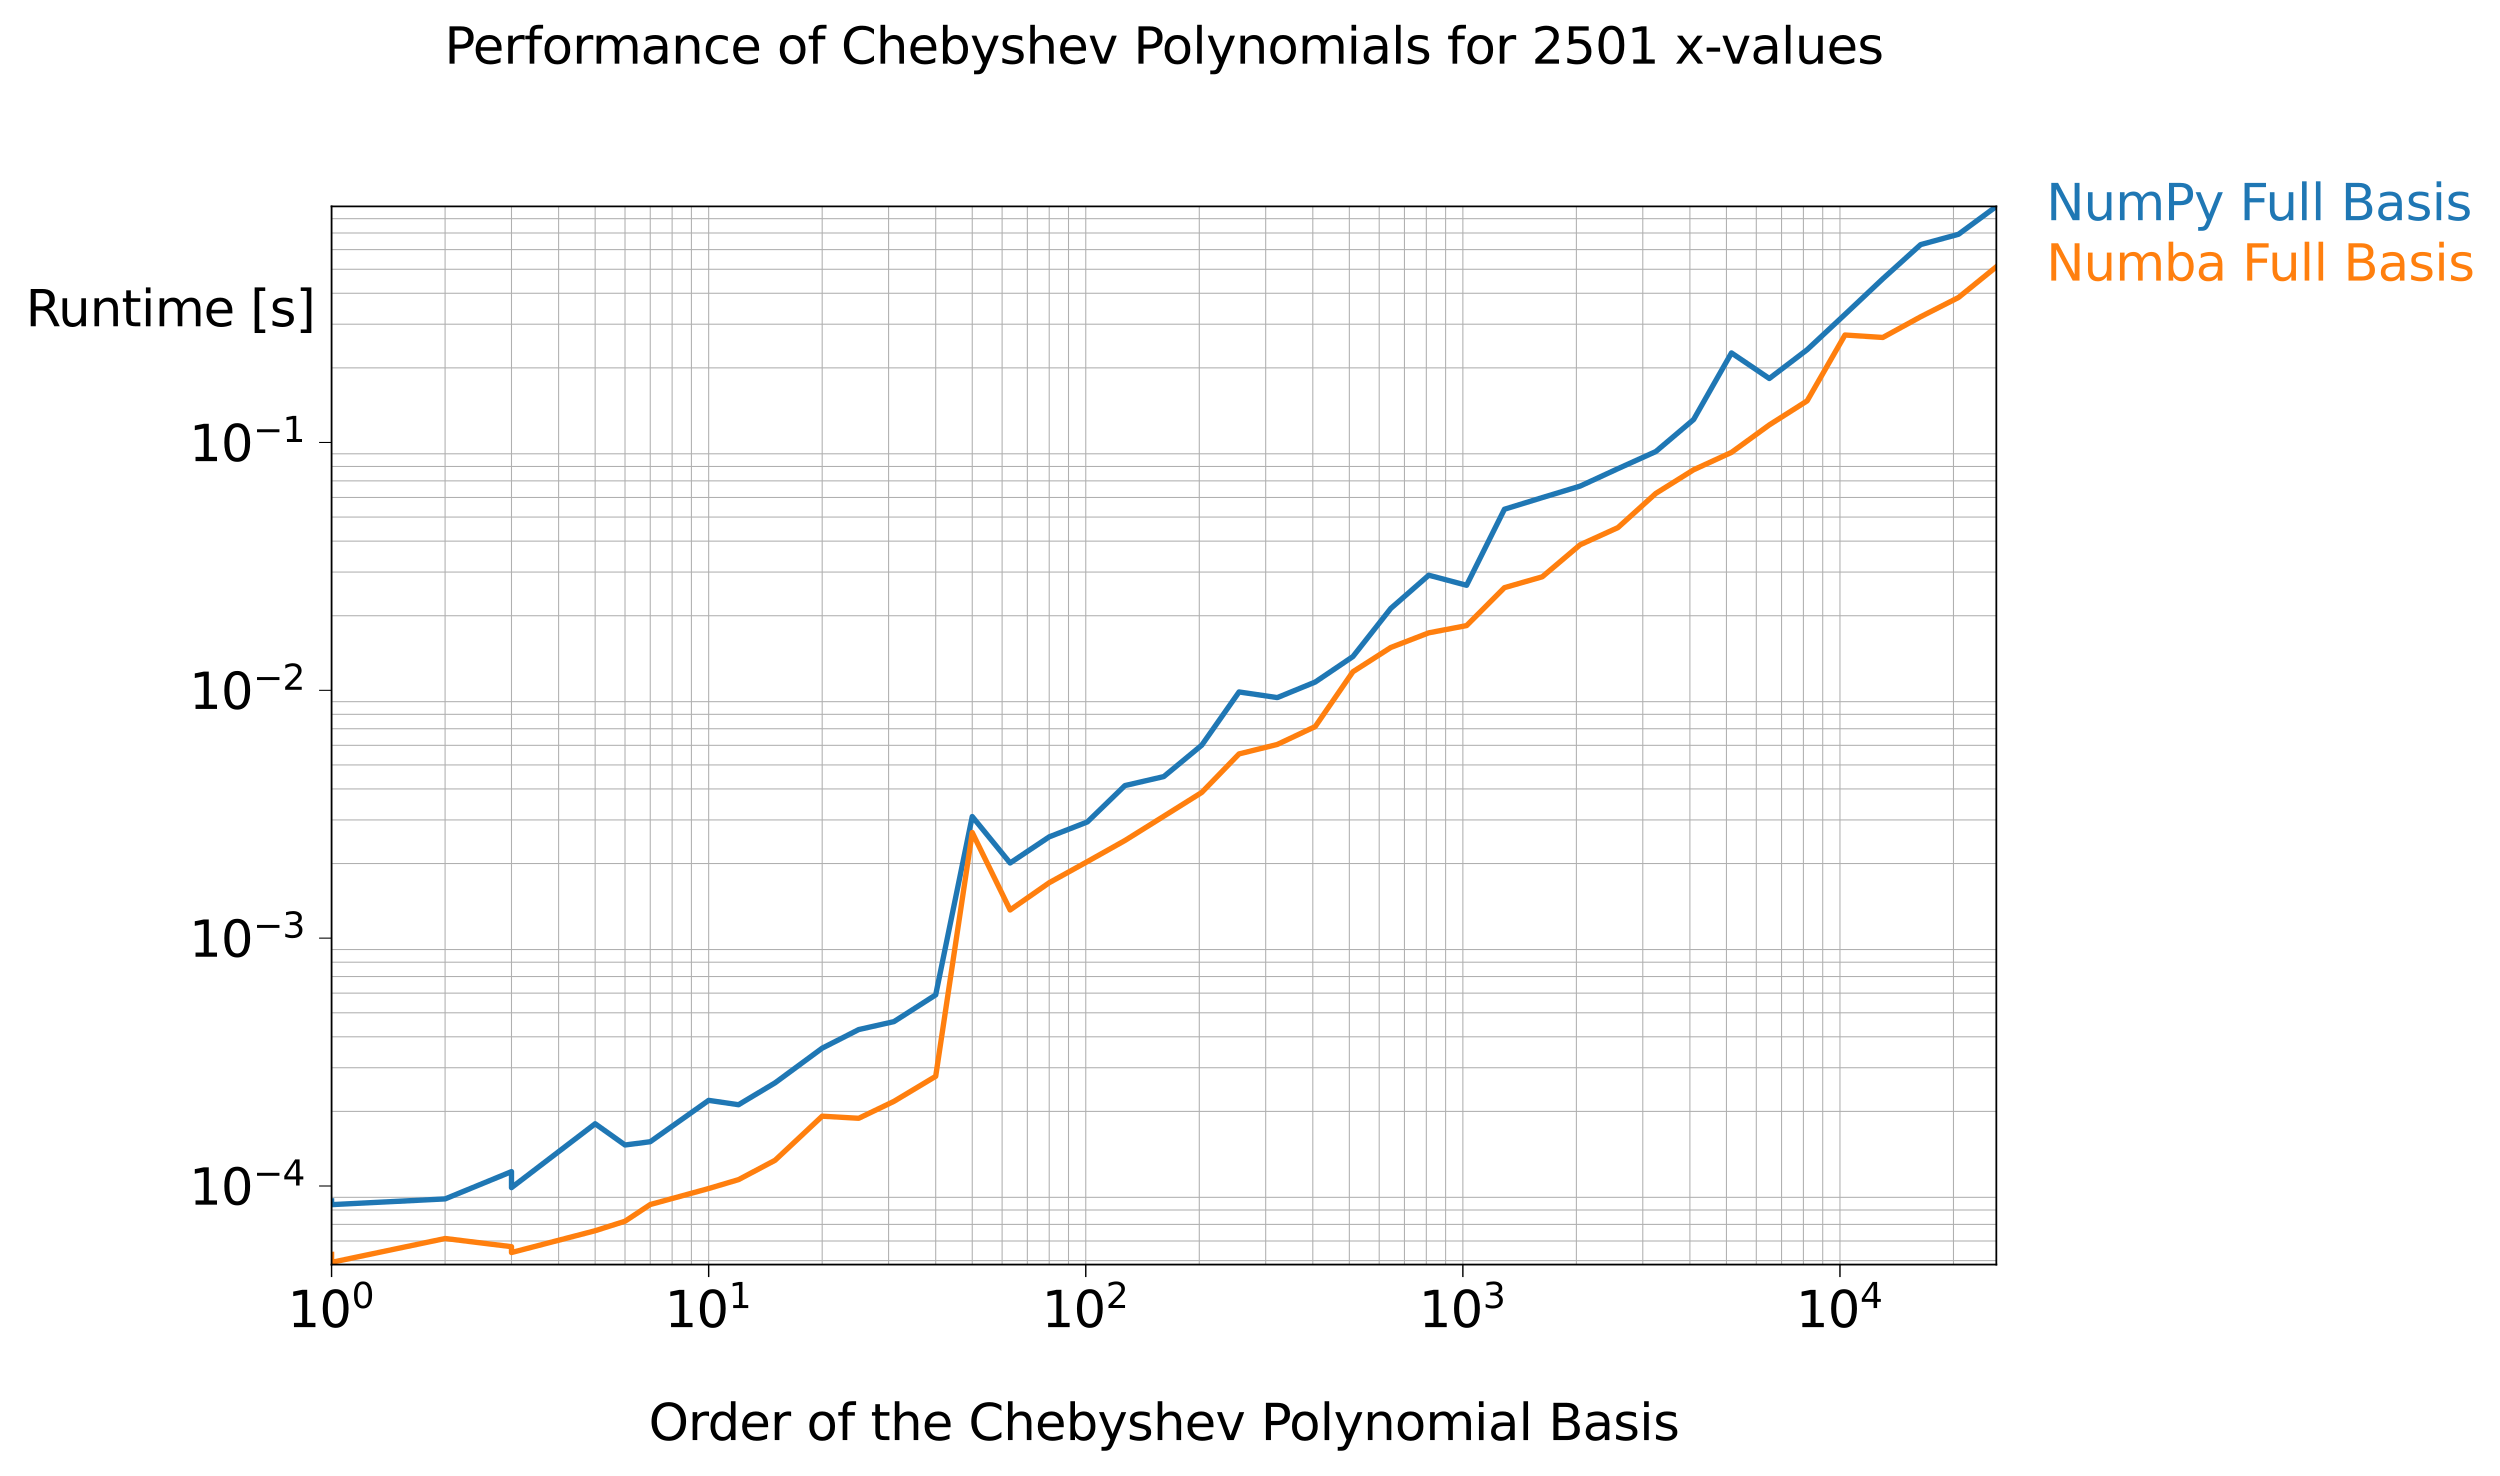 <?xml version="1.0" encoding="utf-8" standalone="no"?>
<!DOCTYPE svg PUBLIC "-//W3C//DTD SVG 1.1//EN"
  "http://www.w3.org/Graphics/SVG/1.1/DTD/svg11.dtd">
<svg xmlns:xlink="http://www.w3.org/1999/xlink" width="700.539pt" height="413.649pt" viewBox="0 0 700.539 413.649" xmlns="http://www.w3.org/2000/svg" version="1.1">
 <defs>
  <style type="text/css">*{stroke-linejoin: round; stroke-linecap: butt}</style>
 </defs>
 <g id="figure_1">
  <g id="patch_1">
   <path d="M 0 413.649 
L 700.539 413.649 
L 700.539 0 
L 0 0 
z
" style="fill: #ffffff"/>
  </g>
  <g id="axes_1">
   <g id="patch_2">
    <path d="M 92.911 354.35 
L 559.402 354.35 
L 559.402 57.838 
L 92.911 57.838 
z
" style="fill: #ffffff"/>
   </g>
   <g id="matplotlib.axis_1">
    <g id="xtick_1">
     <g id="line2d_1">
      <path d="M 92.911 354.35 
L 92.911 57.838 
" clip-path="url(#pc14ba9ba3a)" style="fill: none; stroke: #b0b0b0; stroke-width: 0.3; stroke-linecap: square"/>
     </g>
     <g id="line2d_2">
      <defs>
       <path id="m4c988b56e4" d="M 0 0 
L 0 3.5 
" style="stroke: #000000; stroke-width: 0.4"/>
      </defs>
      <g>
       <use xlink:href="#m4c988b56e4" x="92.911" y="354.35" style="stroke: #000000; stroke-width: 0.4"/>
      </g>
     </g>
     <g id="text_1">
      <!-- $\mathdefault{10^{0}}$ -->
      <g transform="translate(80.591 371.988) scale(0.14 -0.14)">
       <defs>
        <path id="DejaVuSans-31" d="M 794 531 
L 1825 531 
L 1825 4091 
L 703 3866 
L 703 4441 
L 1819 4666 
L 2450 4666 
L 2450 531 
L 3481 531 
L 3481 0 
L 794 0 
L 794 531 
z
" transform="scale(0.016)"/>
        <path id="DejaVuSans-30" d="M 2034 4250 
Q 1547 4250 1301 3770 
Q 1056 3291 1056 2328 
Q 1056 1369 1301 889 
Q 1547 409 2034 409 
Q 2525 409 2770 889 
Q 3016 1369 3016 2328 
Q 3016 3291 2770 3770 
Q 2525 4250 2034 4250 
z
M 2034 4750 
Q 2819 4750 3233 4129 
Q 3647 3509 3647 2328 
Q 3647 1150 3233 529 
Q 2819 -91 2034 -91 
Q 1250 -91 836 529 
Q 422 1150 422 2328 
Q 422 3509 836 4129 
Q 1250 4750 2034 4750 
z
" transform="scale(0.016)"/>
       </defs>
       <use xlink:href="#DejaVuSans-31" transform="translate(0 0.766)"/>
       <use xlink:href="#DejaVuSans-30" transform="translate(63.623 0.766)"/>
       <use xlink:href="#DejaVuSans-30" transform="translate(128.203 39.047) scale(0.7)"/>
      </g>
     </g>
    </g>
    <g id="xtick_2">
     <g id="line2d_3">
      <path d="M 198.579 354.35 
L 198.579 57.838 
" clip-path="url(#pc14ba9ba3a)" style="fill: none; stroke: #b0b0b0; stroke-width: 0.3; stroke-linecap: square"/>
     </g>
     <g id="line2d_4">
      <g>
       <use xlink:href="#m4c988b56e4" x="198.579" y="354.35" style="stroke: #000000; stroke-width: 0.4"/>
      </g>
     </g>
     <g id="text_2">
      <!-- $\mathdefault{10^{1}}$ -->
      <g transform="translate(186.259 371.988) scale(0.14 -0.14)">
       <use xlink:href="#DejaVuSans-31" transform="translate(0 0.684)"/>
       <use xlink:href="#DejaVuSans-30" transform="translate(63.623 0.684)"/>
       <use xlink:href="#DejaVuSans-31" transform="translate(128.203 38.966) scale(0.7)"/>
      </g>
     </g>
    </g>
    <g id="xtick_3">
     <g id="line2d_5">
      <path d="M 304.248 354.35 
L 304.248 57.838 
" clip-path="url(#pc14ba9ba3a)" style="fill: none; stroke: #b0b0b0; stroke-width: 0.3; stroke-linecap: square"/>
     </g>
     <g id="line2d_6">
      <g>
       <use xlink:href="#m4c988b56e4" x="304.248" y="354.35" style="stroke: #000000; stroke-width: 0.4"/>
      </g>
     </g>
     <g id="text_3">
      <!-- $\mathdefault{10^{2}}$ -->
      <g transform="translate(291.928 371.988) scale(0.14 -0.14)">
       <defs>
        <path id="DejaVuSans-32" d="M 1228 531 
L 3431 531 
L 3431 0 
L 469 0 
L 469 531 
Q 828 903 1448 1529 
Q 2069 2156 2228 2338 
Q 2531 2678 2651 2914 
Q 2772 3150 2772 3378 
Q 2772 3750 2511 3984 
Q 2250 4219 1831 4219 
Q 1534 4219 1204 4116 
Q 875 4013 500 3803 
L 500 4441 
Q 881 4594 1212 4672 
Q 1544 4750 1819 4750 
Q 2544 4750 2975 4387 
Q 3406 4025 3406 3419 
Q 3406 3131 3298 2873 
Q 3191 2616 2906 2266 
Q 2828 2175 2409 1742 
Q 1991 1309 1228 531 
z
" transform="scale(0.016)"/>
       </defs>
       <use xlink:href="#DejaVuSans-31" transform="translate(0 0.766)"/>
       <use xlink:href="#DejaVuSans-30" transform="translate(63.623 0.766)"/>
       <use xlink:href="#DejaVuSans-32" transform="translate(128.203 39.047) scale(0.7)"/>
      </g>
     </g>
    </g>
    <g id="xtick_4">
     <g id="line2d_7">
      <path d="M 409.917 354.35 
L 409.917 57.838 
" clip-path="url(#pc14ba9ba3a)" style="fill: none; stroke: #b0b0b0; stroke-width: 0.3; stroke-linecap: square"/>
     </g>
     <g id="line2d_8">
      <g>
       <use xlink:href="#m4c988b56e4" x="409.917" y="354.35" style="stroke: #000000; stroke-width: 0.4"/>
      </g>
     </g>
     <g id="text_4">
      <!-- $\mathdefault{10^{3}}$ -->
      <g transform="translate(397.597 371.988) scale(0.14 -0.14)">
       <defs>
        <path id="DejaVuSans-33" d="M 2597 2516 
Q 3050 2419 3304 2112 
Q 3559 1806 3559 1356 
Q 3559 666 3084 287 
Q 2609 -91 1734 -91 
Q 1441 -91 1130 -33 
Q 819 25 488 141 
L 488 750 
Q 750 597 1062 519 
Q 1375 441 1716 441 
Q 2309 441 2620 675 
Q 2931 909 2931 1356 
Q 2931 1769 2642 2001 
Q 2353 2234 1838 2234 
L 1294 2234 
L 1294 2753 
L 1863 2753 
Q 2328 2753 2575 2939 
Q 2822 3125 2822 3475 
Q 2822 3834 2567 4026 
Q 2313 4219 1838 4219 
Q 1578 4219 1281 4162 
Q 984 4106 628 3988 
L 628 4550 
Q 988 4650 1302 4700 
Q 1616 4750 1894 4750 
Q 2613 4750 3031 4423 
Q 3450 4097 3450 3541 
Q 3450 3153 3228 2886 
Q 3006 2619 2597 2516 
z
" transform="scale(0.016)"/>
       </defs>
       <use xlink:href="#DejaVuSans-31" transform="translate(0 0.766)"/>
       <use xlink:href="#DejaVuSans-30" transform="translate(63.623 0.766)"/>
       <use xlink:href="#DejaVuSans-33" transform="translate(128.203 39.047) scale(0.7)"/>
      </g>
     </g>
    </g>
    <g id="xtick_5">
     <g id="line2d_9">
      <path d="M 515.586 354.35 
L 515.586 57.838 
" clip-path="url(#pc14ba9ba3a)" style="fill: none; stroke: #b0b0b0; stroke-width: 0.3; stroke-linecap: square"/>
     </g>
     <g id="line2d_10">
      <g>
       <use xlink:href="#m4c988b56e4" x="515.586" y="354.35" style="stroke: #000000; stroke-width: 0.4"/>
      </g>
     </g>
     <g id="text_5">
      <!-- $\mathdefault{10^{4}}$ -->
      <g transform="translate(503.266 371.988) scale(0.14 -0.14)">
       <defs>
        <path id="DejaVuSans-34" d="M 2419 4116 
L 825 1625 
L 2419 1625 
L 2419 4116 
z
M 2253 4666 
L 3047 4666 
L 3047 1625 
L 3713 1625 
L 3713 1100 
L 3047 1100 
L 3047 0 
L 2419 0 
L 2419 1100 
L 313 1100 
L 313 1709 
L 2253 4666 
z
" transform="scale(0.016)"/>
       </defs>
       <use xlink:href="#DejaVuSans-31" transform="translate(0 0.684)"/>
       <use xlink:href="#DejaVuSans-30" transform="translate(63.623 0.684)"/>
       <use xlink:href="#DejaVuSans-34" transform="translate(128.203 38.966) scale(0.7)"/>
      </g>
     </g>
    </g>
    <g id="xtick_6">
     <g id="line2d_11">
      <path d="M 124.72 354.35 
L 124.72 57.838 
" clip-path="url(#pc14ba9ba3a)" style="fill: none; stroke: #b0b0b0; stroke-width: 0.3; stroke-linecap: square"/>
     </g>
    </g>
    <g id="xtick_7">
     <g id="line2d_12">
      <path d="M 143.327 354.35 
L 143.327 57.838 
" clip-path="url(#pc14ba9ba3a)" style="fill: none; stroke: #b0b0b0; stroke-width: 0.3; stroke-linecap: square"/>
     </g>
    </g>
    <g id="xtick_8">
     <g id="line2d_13">
      <path d="M 156.53 354.35 
L 156.53 57.838 
" clip-path="url(#pc14ba9ba3a)" style="fill: none; stroke: #b0b0b0; stroke-width: 0.3; stroke-linecap: square"/>
     </g>
    </g>
    <g id="xtick_9">
     <g id="line2d_14">
      <path d="M 166.77 354.35 
L 166.77 57.838 
" clip-path="url(#pc14ba9ba3a)" style="fill: none; stroke: #b0b0b0; stroke-width: 0.3; stroke-linecap: square"/>
     </g>
    </g>
    <g id="xtick_10">
     <g id="line2d_15">
      <path d="M 175.137 354.35 
L 175.137 57.838 
" clip-path="url(#pc14ba9ba3a)" style="fill: none; stroke: #b0b0b0; stroke-width: 0.3; stroke-linecap: square"/>
     </g>
    </g>
    <g id="xtick_11">
     <g id="line2d_16">
      <path d="M 182.211 354.35 
L 182.211 57.838 
" clip-path="url(#pc14ba9ba3a)" style="fill: none; stroke: #b0b0b0; stroke-width: 0.3; stroke-linecap: square"/>
     </g>
    </g>
    <g id="xtick_12">
     <g id="line2d_17">
      <path d="M 188.339 354.35 
L 188.339 57.838 
" clip-path="url(#pc14ba9ba3a)" style="fill: none; stroke: #b0b0b0; stroke-width: 0.3; stroke-linecap: square"/>
     </g>
    </g>
    <g id="xtick_13">
     <g id="line2d_18">
      <path d="M 193.744 354.35 
L 193.744 57.838 
" clip-path="url(#pc14ba9ba3a)" style="fill: none; stroke: #b0b0b0; stroke-width: 0.3; stroke-linecap: square"/>
     </g>
    </g>
    <g id="xtick_14">
     <g id="line2d_19">
      <path d="M 230.389 354.35 
L 230.389 57.838 
" clip-path="url(#pc14ba9ba3a)" style="fill: none; stroke: #b0b0b0; stroke-width: 0.3; stroke-linecap: square"/>
     </g>
    </g>
    <g id="xtick_15">
     <g id="line2d_20">
      <path d="M 248.996 354.35 
L 248.996 57.838 
" clip-path="url(#pc14ba9ba3a)" style="fill: none; stroke: #b0b0b0; stroke-width: 0.3; stroke-linecap: square"/>
     </g>
    </g>
    <g id="xtick_16">
     <g id="line2d_21">
      <path d="M 262.198 354.35 
L 262.198 57.838 
" clip-path="url(#pc14ba9ba3a)" style="fill: none; stroke: #b0b0b0; stroke-width: 0.3; stroke-linecap: square"/>
     </g>
    </g>
    <g id="xtick_17">
     <g id="line2d_22">
      <path d="M 272.439 354.35 
L 272.439 57.838 
" clip-path="url(#pc14ba9ba3a)" style="fill: none; stroke: #b0b0b0; stroke-width: 0.3; stroke-linecap: square"/>
     </g>
    </g>
    <g id="xtick_18">
     <g id="line2d_23">
      <path d="M 280.806 354.35 
L 280.806 57.838 
" clip-path="url(#pc14ba9ba3a)" style="fill: none; stroke: #b0b0b0; stroke-width: 0.3; stroke-linecap: square"/>
     </g>
    </g>
    <g id="xtick_19">
     <g id="line2d_24">
      <path d="M 287.88 354.35 
L 287.88 57.838 
" clip-path="url(#pc14ba9ba3a)" style="fill: none; stroke: #b0b0b0; stroke-width: 0.3; stroke-linecap: square"/>
     </g>
    </g>
    <g id="xtick_20">
     <g id="line2d_25">
      <path d="M 294.008 354.35 
L 294.008 57.838 
" clip-path="url(#pc14ba9ba3a)" style="fill: none; stroke: #b0b0b0; stroke-width: 0.3; stroke-linecap: square"/>
     </g>
    </g>
    <g id="xtick_21">
     <g id="line2d_26">
      <path d="M 299.413 354.35 
L 299.413 57.838 
" clip-path="url(#pc14ba9ba3a)" style="fill: none; stroke: #b0b0b0; stroke-width: 0.3; stroke-linecap: square"/>
     </g>
    </g>
    <g id="xtick_22">
     <g id="line2d_27">
      <path d="M 336.058 354.35 
L 336.058 57.838 
" clip-path="url(#pc14ba9ba3a)" style="fill: none; stroke: #b0b0b0; stroke-width: 0.3; stroke-linecap: square"/>
     </g>
    </g>
    <g id="xtick_23">
     <g id="line2d_28">
      <path d="M 354.665 354.35 
L 354.665 57.838 
" clip-path="url(#pc14ba9ba3a)" style="fill: none; stroke: #b0b0b0; stroke-width: 0.3; stroke-linecap: square"/>
     </g>
    </g>
    <g id="xtick_24">
     <g id="line2d_29">
      <path d="M 367.867 354.35 
L 367.867 57.838 
" clip-path="url(#pc14ba9ba3a)" style="fill: none; stroke: #b0b0b0; stroke-width: 0.3; stroke-linecap: square"/>
     </g>
    </g>
    <g id="xtick_25">
     <g id="line2d_30">
      <path d="M 378.107 354.35 
L 378.107 57.838 
" clip-path="url(#pc14ba9ba3a)" style="fill: none; stroke: #b0b0b0; stroke-width: 0.3; stroke-linecap: square"/>
     </g>
    </g>
    <g id="xtick_26">
     <g id="line2d_31">
      <path d="M 386.474 354.35 
L 386.474 57.838 
" clip-path="url(#pc14ba9ba3a)" style="fill: none; stroke: #b0b0b0; stroke-width: 0.3; stroke-linecap: square"/>
     </g>
    </g>
    <g id="xtick_27">
     <g id="line2d_32">
      <path d="M 393.549 354.35 
L 393.549 57.838 
" clip-path="url(#pc14ba9ba3a)" style="fill: none; stroke: #b0b0b0; stroke-width: 0.3; stroke-linecap: square"/>
     </g>
    </g>
    <g id="xtick_28">
     <g id="line2d_33">
      <path d="M 399.677 354.35 
L 399.677 57.838 
" clip-path="url(#pc14ba9ba3a)" style="fill: none; stroke: #b0b0b0; stroke-width: 0.3; stroke-linecap: square"/>
     </g>
    </g>
    <g id="xtick_29">
     <g id="line2d_34">
      <path d="M 405.082 354.35 
L 405.082 57.838 
" clip-path="url(#pc14ba9ba3a)" style="fill: none; stroke: #b0b0b0; stroke-width: 0.3; stroke-linecap: square"/>
     </g>
    </g>
    <g id="xtick_30">
     <g id="line2d_35">
      <path d="M 441.726 354.35 
L 441.726 57.838 
" clip-path="url(#pc14ba9ba3a)" style="fill: none; stroke: #b0b0b0; stroke-width: 0.3; stroke-linecap: square"/>
     </g>
    </g>
    <g id="xtick_31">
     <g id="line2d_36">
      <path d="M 460.334 354.35 
L 460.334 57.838 
" clip-path="url(#pc14ba9ba3a)" style="fill: none; stroke: #b0b0b0; stroke-width: 0.3; stroke-linecap: square"/>
     </g>
    </g>
    <g id="xtick_32">
     <g id="line2d_37">
      <path d="M 473.536 354.35 
L 473.536 57.838 
" clip-path="url(#pc14ba9ba3a)" style="fill: none; stroke: #b0b0b0; stroke-width: 0.3; stroke-linecap: square"/>
     </g>
    </g>
    <g id="xtick_33">
     <g id="line2d_38">
      <path d="M 483.776 354.35 
L 483.776 57.838 
" clip-path="url(#pc14ba9ba3a)" style="fill: none; stroke: #b0b0b0; stroke-width: 0.3; stroke-linecap: square"/>
     </g>
    </g>
    <g id="xtick_34">
     <g id="line2d_39">
      <path d="M 492.143 354.35 
L 492.143 57.838 
" clip-path="url(#pc14ba9ba3a)" style="fill: none; stroke: #b0b0b0; stroke-width: 0.3; stroke-linecap: square"/>
     </g>
    </g>
    <g id="xtick_35">
     <g id="line2d_40">
      <path d="M 499.217 354.35 
L 499.217 57.838 
" clip-path="url(#pc14ba9ba3a)" style="fill: none; stroke: #b0b0b0; stroke-width: 0.3; stroke-linecap: square"/>
     </g>
    </g>
    <g id="xtick_36">
     <g id="line2d_41">
      <path d="M 505.345 354.35 
L 505.345 57.838 
" clip-path="url(#pc14ba9ba3a)" style="fill: none; stroke: #b0b0b0; stroke-width: 0.3; stroke-linecap: square"/>
     </g>
    </g>
    <g id="xtick_37">
     <g id="line2d_42">
      <path d="M 510.751 354.35 
L 510.751 57.838 
" clip-path="url(#pc14ba9ba3a)" style="fill: none; stroke: #b0b0b0; stroke-width: 0.3; stroke-linecap: square"/>
     </g>
    </g>
    <g id="xtick_38">
     <g id="line2d_43">
      <path d="M 547.395 354.35 
L 547.395 57.838 
" clip-path="url(#pc14ba9ba3a)" style="fill: none; stroke: #b0b0b0; stroke-width: 0.3; stroke-linecap: square"/>
     </g>
    </g>
    <g id="text_6">
     <!-- Order of the Chebyshev Polynomial Basis -->
     <g transform="translate(181.767 403.537) scale(0.14 -0.14)">
      <defs>
       <path id="DejaVuSans-4f" d="M 2522 4238 
Q 1834 4238 1429 3725 
Q 1025 3213 1025 2328 
Q 1025 1447 1429 934 
Q 1834 422 2522 422 
Q 3209 422 3611 934 
Q 4013 1447 4013 2328 
Q 4013 3213 3611 3725 
Q 3209 4238 2522 4238 
z
M 2522 4750 
Q 3503 4750 4090 4092 
Q 4678 3434 4678 2328 
Q 4678 1225 4090 567 
Q 3503 -91 2522 -91 
Q 1538 -91 948 565 
Q 359 1222 359 2328 
Q 359 3434 948 4092 
Q 1538 4750 2522 4750 
z
" transform="scale(0.016)"/>
       <path id="DejaVuSans-72" d="M 2631 2963 
Q 2534 3019 2420 3045 
Q 2306 3072 2169 3072 
Q 1681 3072 1420 2755 
Q 1159 2438 1159 1844 
L 1159 0 
L 581 0 
L 581 3500 
L 1159 3500 
L 1159 2956 
Q 1341 3275 1631 3429 
Q 1922 3584 2338 3584 
Q 2397 3584 2469 3576 
Q 2541 3569 2628 3553 
L 2631 2963 
z
" transform="scale(0.016)"/>
       <path id="DejaVuSans-64" d="M 2906 2969 
L 2906 4863 
L 3481 4863 
L 3481 0 
L 2906 0 
L 2906 525 
Q 2725 213 2448 61 
Q 2172 -91 1784 -91 
Q 1150 -91 751 415 
Q 353 922 353 1747 
Q 353 2572 751 3078 
Q 1150 3584 1784 3584 
Q 2172 3584 2448 3432 
Q 2725 3281 2906 2969 
z
M 947 1747 
Q 947 1113 1208 752 
Q 1469 391 1925 391 
Q 2381 391 2643 752 
Q 2906 1113 2906 1747 
Q 2906 2381 2643 2742 
Q 2381 3103 1925 3103 
Q 1469 3103 1208 2742 
Q 947 2381 947 1747 
z
" transform="scale(0.016)"/>
       <path id="DejaVuSans-65" d="M 3597 1894 
L 3597 1613 
L 953 1613 
Q 991 1019 1311 708 
Q 1631 397 2203 397 
Q 2534 397 2845 478 
Q 3156 559 3463 722 
L 3463 178 
Q 3153 47 2828 -22 
Q 2503 -91 2169 -91 
Q 1331 -91 842 396 
Q 353 884 353 1716 
Q 353 2575 817 3079 
Q 1281 3584 2069 3584 
Q 2775 3584 3186 3129 
Q 3597 2675 3597 1894 
z
M 3022 2063 
Q 3016 2534 2758 2815 
Q 2500 3097 2075 3097 
Q 1594 3097 1305 2825 
Q 1016 2553 972 2059 
L 3022 2063 
z
" transform="scale(0.016)"/>
       <path id="DejaVuSans-20" transform="scale(0.016)"/>
       <path id="DejaVuSans-6f" d="M 1959 3097 
Q 1497 3097 1228 2736 
Q 959 2375 959 1747 
Q 959 1119 1226 758 
Q 1494 397 1959 397 
Q 2419 397 2687 759 
Q 2956 1122 2956 1747 
Q 2956 2369 2687 2733 
Q 2419 3097 1959 3097 
z
M 1959 3584 
Q 2709 3584 3137 3096 
Q 3566 2609 3566 1747 
Q 3566 888 3137 398 
Q 2709 -91 1959 -91 
Q 1206 -91 779 398 
Q 353 888 353 1747 
Q 353 2609 779 3096 
Q 1206 3584 1959 3584 
z
" transform="scale(0.016)"/>
       <path id="DejaVuSans-66" d="M 2375 4863 
L 2375 4384 
L 1825 4384 
Q 1516 4384 1395 4259 
Q 1275 4134 1275 3809 
L 1275 3500 
L 2222 3500 
L 2222 3053 
L 1275 3053 
L 1275 0 
L 697 0 
L 697 3053 
L 147 3053 
L 147 3500 
L 697 3500 
L 697 3744 
Q 697 4328 969 4595 
Q 1241 4863 1831 4863 
L 2375 4863 
z
" transform="scale(0.016)"/>
       <path id="DejaVuSans-74" d="M 1172 4494 
L 1172 3500 
L 2356 3500 
L 2356 3053 
L 1172 3053 
L 1172 1153 
Q 1172 725 1289 603 
Q 1406 481 1766 481 
L 2356 481 
L 2356 0 
L 1766 0 
Q 1100 0 847 248 
Q 594 497 594 1153 
L 594 3053 
L 172 3053 
L 172 3500 
L 594 3500 
L 594 4494 
L 1172 4494 
z
" transform="scale(0.016)"/>
       <path id="DejaVuSans-68" d="M 3513 2113 
L 3513 0 
L 2938 0 
L 2938 2094 
Q 2938 2591 2744 2837 
Q 2550 3084 2163 3084 
Q 1697 3084 1428 2787 
Q 1159 2491 1159 1978 
L 1159 0 
L 581 0 
L 581 4863 
L 1159 4863 
L 1159 2956 
Q 1366 3272 1645 3428 
Q 1925 3584 2291 3584 
Q 2894 3584 3203 3211 
Q 3513 2838 3513 2113 
z
" transform="scale(0.016)"/>
       <path id="DejaVuSans-43" d="M 4122 4306 
L 4122 3641 
Q 3803 3938 3442 4084 
Q 3081 4231 2675 4231 
Q 1875 4231 1450 3742 
Q 1025 3253 1025 2328 
Q 1025 1406 1450 917 
Q 1875 428 2675 428 
Q 3081 428 3442 575 
Q 3803 722 4122 1019 
L 4122 359 
Q 3791 134 3420 21 
Q 3050 -91 2638 -91 
Q 1578 -91 968 557 
Q 359 1206 359 2328 
Q 359 3453 968 4101 
Q 1578 4750 2638 4750 
Q 3056 4750 3426 4639 
Q 3797 4528 4122 4306 
z
" transform="scale(0.016)"/>
       <path id="DejaVuSans-62" d="M 3116 1747 
Q 3116 2381 2855 2742 
Q 2594 3103 2138 3103 
Q 1681 3103 1420 2742 
Q 1159 2381 1159 1747 
Q 1159 1113 1420 752 
Q 1681 391 2138 391 
Q 2594 391 2855 752 
Q 3116 1113 3116 1747 
z
M 1159 2969 
Q 1341 3281 1617 3432 
Q 1894 3584 2278 3584 
Q 2916 3584 3314 3078 
Q 3713 2572 3713 1747 
Q 3713 922 3314 415 
Q 2916 -91 2278 -91 
Q 1894 -91 1617 61 
Q 1341 213 1159 525 
L 1159 0 
L 581 0 
L 581 4863 
L 1159 4863 
L 1159 2969 
z
" transform="scale(0.016)"/>
       <path id="DejaVuSans-79" d="M 2059 -325 
Q 1816 -950 1584 -1140 
Q 1353 -1331 966 -1331 
L 506 -1331 
L 506 -850 
L 844 -850 
Q 1081 -850 1212 -737 
Q 1344 -625 1503 -206 
L 1606 56 
L 191 3500 
L 800 3500 
L 1894 763 
L 2988 3500 
L 3597 3500 
L 2059 -325 
z
" transform="scale(0.016)"/>
       <path id="DejaVuSans-73" d="M 2834 3397 
L 2834 2853 
Q 2591 2978 2328 3040 
Q 2066 3103 1784 3103 
Q 1356 3103 1142 2972 
Q 928 2841 928 2578 
Q 928 2378 1081 2264 
Q 1234 2150 1697 2047 
L 1894 2003 
Q 2506 1872 2764 1633 
Q 3022 1394 3022 966 
Q 3022 478 2636 193 
Q 2250 -91 1575 -91 
Q 1294 -91 989 -36 
Q 684 19 347 128 
L 347 722 
Q 666 556 975 473 
Q 1284 391 1588 391 
Q 1994 391 2212 530 
Q 2431 669 2431 922 
Q 2431 1156 2273 1281 
Q 2116 1406 1581 1522 
L 1381 1569 
Q 847 1681 609 1914 
Q 372 2147 372 2553 
Q 372 3047 722 3315 
Q 1072 3584 1716 3584 
Q 2034 3584 2315 3537 
Q 2597 3491 2834 3397 
z
" transform="scale(0.016)"/>
       <path id="DejaVuSans-76" d="M 191 3500 
L 800 3500 
L 1894 563 
L 2988 3500 
L 3597 3500 
L 2284 0 
L 1503 0 
L 191 3500 
z
" transform="scale(0.016)"/>
       <path id="DejaVuSans-50" d="M 1259 4147 
L 1259 2394 
L 2053 2394 
Q 2494 2394 2734 2622 
Q 2975 2850 2975 3272 
Q 2975 3691 2734 3919 
Q 2494 4147 2053 4147 
L 1259 4147 
z
M 628 4666 
L 2053 4666 
Q 2838 4666 3239 4311 
Q 3641 3956 3641 3272 
Q 3641 2581 3239 2228 
Q 2838 1875 2053 1875 
L 1259 1875 
L 1259 0 
L 628 0 
L 628 4666 
z
" transform="scale(0.016)"/>
       <path id="DejaVuSans-6c" d="M 603 4863 
L 1178 4863 
L 1178 0 
L 603 0 
L 603 4863 
z
" transform="scale(0.016)"/>
       <path id="DejaVuSans-6e" d="M 3513 2113 
L 3513 0 
L 2938 0 
L 2938 2094 
Q 2938 2591 2744 2837 
Q 2550 3084 2163 3084 
Q 1697 3084 1428 2787 
Q 1159 2491 1159 1978 
L 1159 0 
L 581 0 
L 581 3500 
L 1159 3500 
L 1159 2956 
Q 1366 3272 1645 3428 
Q 1925 3584 2291 3584 
Q 2894 3584 3203 3211 
Q 3513 2838 3513 2113 
z
" transform="scale(0.016)"/>
       <path id="DejaVuSans-6d" d="M 3328 2828 
Q 3544 3216 3844 3400 
Q 4144 3584 4550 3584 
Q 5097 3584 5394 3201 
Q 5691 2819 5691 2113 
L 5691 0 
L 5113 0 
L 5113 2094 
Q 5113 2597 4934 2840 
Q 4756 3084 4391 3084 
Q 3944 3084 3684 2787 
Q 3425 2491 3425 1978 
L 3425 0 
L 2847 0 
L 2847 2094 
Q 2847 2600 2669 2842 
Q 2491 3084 2119 3084 
Q 1678 3084 1418 2786 
Q 1159 2488 1159 1978 
L 1159 0 
L 581 0 
L 581 3500 
L 1159 3500 
L 1159 2956 
Q 1356 3278 1631 3431 
Q 1906 3584 2284 3584 
Q 2666 3584 2933 3390 
Q 3200 3197 3328 2828 
z
" transform="scale(0.016)"/>
       <path id="DejaVuSans-69" d="M 603 3500 
L 1178 3500 
L 1178 0 
L 603 0 
L 603 3500 
z
M 603 4863 
L 1178 4863 
L 1178 4134 
L 603 4134 
L 603 4863 
z
" transform="scale(0.016)"/>
       <path id="DejaVuSans-61" d="M 2194 1759 
Q 1497 1759 1228 1600 
Q 959 1441 959 1056 
Q 959 750 1161 570 
Q 1363 391 1709 391 
Q 2188 391 2477 730 
Q 2766 1069 2766 1631 
L 2766 1759 
L 2194 1759 
z
M 3341 1997 
L 3341 0 
L 2766 0 
L 2766 531 
Q 2569 213 2275 61 
Q 1981 -91 1556 -91 
Q 1019 -91 701 211 
Q 384 513 384 1019 
Q 384 1609 779 1909 
Q 1175 2209 1959 2209 
L 2766 2209 
L 2766 2266 
Q 2766 2663 2505 2880 
Q 2244 3097 1772 3097 
Q 1472 3097 1187 3025 
Q 903 2953 641 2809 
L 641 3341 
Q 956 3463 1253 3523 
Q 1550 3584 1831 3584 
Q 2591 3584 2966 3190 
Q 3341 2797 3341 1997 
z
" transform="scale(0.016)"/>
       <path id="DejaVuSans-42" d="M 1259 2228 
L 1259 519 
L 2272 519 
Q 2781 519 3026 730 
Q 3272 941 3272 1375 
Q 3272 1813 3026 2020 
Q 2781 2228 2272 2228 
L 1259 2228 
z
M 1259 4147 
L 1259 2741 
L 2194 2741 
Q 2656 2741 2882 2914 
Q 3109 3088 3109 3444 
Q 3109 3797 2882 3972 
Q 2656 4147 2194 4147 
L 1259 4147 
z
M 628 4666 
L 2241 4666 
Q 2963 4666 3353 4366 
Q 3744 4066 3744 3513 
Q 3744 3084 3544 2831 
Q 3344 2578 2956 2516 
Q 3422 2416 3680 2098 
Q 3938 1781 3938 1306 
Q 3938 681 3513 340 
Q 3088 0 2303 0 
L 628 0 
L 628 4666 
z
" transform="scale(0.016)"/>
      </defs>
      <use xlink:href="#DejaVuSans-4f"/>
      <use xlink:href="#DejaVuSans-72" x="78.711"/>
      <use xlink:href="#DejaVuSans-64" x="118.074"/>
      <use xlink:href="#DejaVuSans-65" x="181.551"/>
      <use xlink:href="#DejaVuSans-72" x="243.074"/>
      <use xlink:href="#DejaVuSans-20" x="284.188"/>
      <use xlink:href="#DejaVuSans-6f" x="315.975"/>
      <use xlink:href="#DejaVuSans-66" x="377.156"/>
      <use xlink:href="#DejaVuSans-20" x="412.361"/>
      <use xlink:href="#DejaVuSans-74" x="444.148"/>
      <use xlink:href="#DejaVuSans-68" x="483.357"/>
      <use xlink:href="#DejaVuSans-65" x="546.736"/>
      <use xlink:href="#DejaVuSans-20" x="608.26"/>
      <use xlink:href="#DejaVuSans-43" x="640.047"/>
      <use xlink:href="#DejaVuSans-68" x="709.871"/>
      <use xlink:href="#DejaVuSans-65" x="773.25"/>
      <use xlink:href="#DejaVuSans-62" x="834.773"/>
      <use xlink:href="#DejaVuSans-79" x="898.25"/>
      <use xlink:href="#DejaVuSans-73" x="957.43"/>
      <use xlink:href="#DejaVuSans-68" x="1009.529"/>
      <use xlink:href="#DejaVuSans-65" x="1072.908"/>
      <use xlink:href="#DejaVuSans-76" x="1134.432"/>
      <use xlink:href="#DejaVuSans-20" x="1193.611"/>
      <use xlink:href="#DejaVuSans-50" x="1225.398"/>
      <use xlink:href="#DejaVuSans-6f" x="1282.076"/>
      <use xlink:href="#DejaVuSans-6c" x="1343.258"/>
      <use xlink:href="#DejaVuSans-79" x="1371.041"/>
      <use xlink:href="#DejaVuSans-6e" x="1430.221"/>
      <use xlink:href="#DejaVuSans-6f" x="1493.6"/>
      <use xlink:href="#DejaVuSans-6d" x="1554.781"/>
      <use xlink:href="#DejaVuSans-69" x="1652.193"/>
      <use xlink:href="#DejaVuSans-61" x="1679.977"/>
      <use xlink:href="#DejaVuSans-6c" x="1741.256"/>
      <use xlink:href="#DejaVuSans-20" x="1769.039"/>
      <use xlink:href="#DejaVuSans-42" x="1800.826"/>
      <use xlink:href="#DejaVuSans-61" x="1869.43"/>
      <use xlink:href="#DejaVuSans-73" x="1930.709"/>
      <use xlink:href="#DejaVuSans-69" x="1982.809"/>
      <use xlink:href="#DejaVuSans-73" x="2010.592"/>
     </g>
    </g>
   </g>
   <g id="matplotlib.axis_2">
    <g id="ytick_1">
     <g id="line2d_44">
      <defs>
       <path id="ma56243e41c" d="M 0 0 
L -3.5 0 
" style="stroke: #000000; stroke-width: 0.3"/>
      </defs>
      <g>
       <use xlink:href="#ma56243e41c" x="92.911" y="332.338" style="stroke: #000000; stroke-width: 0.3"/>
      </g>
     </g>
     <g id="text_7">
      <!-- $\mathdefault{10^{-4}}$ -->
      <g transform="translate(53.011 337.657) scale(0.14 -0.14)">
       <defs>
        <path id="DejaVuSans-2212" d="M 678 2272 
L 4684 2272 
L 4684 1741 
L 678 1741 
L 678 2272 
z
" transform="scale(0.016)"/>
       </defs>
       <use xlink:href="#DejaVuSans-31" transform="translate(0 0.684)"/>
       <use xlink:href="#DejaVuSans-30" transform="translate(63.623 0.684)"/>
       <use xlink:href="#DejaVuSans-2212" transform="translate(128.203 38.966) scale(0.7)"/>
       <use xlink:href="#DejaVuSans-34" transform="translate(186.855 38.966) scale(0.7)"/>
      </g>
     </g>
    </g>
    <g id="ytick_2">
     <g id="line2d_45">
      <g>
       <use xlink:href="#ma56243e41c" x="92.911" y="262.888" style="stroke: #000000; stroke-width: 0.3"/>
      </g>
     </g>
     <g id="text_8">
      <!-- $\mathdefault{10^{-3}}$ -->
      <g transform="translate(53.011 268.207) scale(0.14 -0.14)">
       <use xlink:href="#DejaVuSans-31" transform="translate(0 0.766)"/>
       <use xlink:href="#DejaVuSans-30" transform="translate(63.623 0.766)"/>
       <use xlink:href="#DejaVuSans-2212" transform="translate(128.203 39.047) scale(0.7)"/>
       <use xlink:href="#DejaVuSans-33" transform="translate(186.855 39.047) scale(0.7)"/>
      </g>
     </g>
    </g>
    <g id="ytick_3">
     <g id="line2d_46">
      <g>
       <use xlink:href="#ma56243e41c" x="92.911" y="193.439" style="stroke: #000000; stroke-width: 0.3"/>
      </g>
     </g>
     <g id="text_9">
      <!-- $\mathdefault{10^{-2}}$ -->
      <g transform="translate(53.011 198.758) scale(0.14 -0.14)">
       <use xlink:href="#DejaVuSans-31" transform="translate(0 0.766)"/>
       <use xlink:href="#DejaVuSans-30" transform="translate(63.623 0.766)"/>
       <use xlink:href="#DejaVuSans-2212" transform="translate(128.203 39.047) scale(0.7)"/>
       <use xlink:href="#DejaVuSans-32" transform="translate(186.855 39.047) scale(0.7)"/>
      </g>
     </g>
    </g>
    <g id="ytick_4">
     <g id="line2d_47">
      <g>
       <use xlink:href="#ma56243e41c" x="92.911" y="123.989" style="stroke: #000000; stroke-width: 0.3"/>
      </g>
     </g>
     <g id="text_10">
      <!-- $\mathdefault{10^{-1}}$ -->
      <g transform="translate(53.011 129.308) scale(0.14 -0.14)">
       <use xlink:href="#DejaVuSans-31" transform="translate(0 0.684)"/>
       <use xlink:href="#DejaVuSans-30" transform="translate(63.623 0.684)"/>
       <use xlink:href="#DejaVuSans-2212" transform="translate(128.203 38.966) scale(0.7)"/>
       <use xlink:href="#DejaVuSans-31" transform="translate(186.855 38.966) scale(0.7)"/>
      </g>
     </g>
    </g>
    <g id="ytick_5">
     <g id="line2d_48">
      <path d="M 92.911 353.244 
L 559.402 353.244 
" clip-path="url(#pc14ba9ba3a)" style="fill: none; stroke: #b0b0b0; stroke-width: 0.3; stroke-linecap: square"/>
     </g>
    </g>
    <g id="ytick_6">
     <g id="line2d_49">
      <path d="M 92.911 347.745 
L 559.402 347.745 
" clip-path="url(#pc14ba9ba3a)" style="fill: none; stroke: #b0b0b0; stroke-width: 0.3; stroke-linecap: square"/>
     </g>
    </g>
    <g id="ytick_7">
     <g id="line2d_50">
      <path d="M 92.911 343.095 
L 559.402 343.095 
" clip-path="url(#pc14ba9ba3a)" style="fill: none; stroke: #b0b0b0; stroke-width: 0.3; stroke-linecap: square"/>
     </g>
    </g>
    <g id="ytick_8">
     <g id="line2d_51">
      <path d="M 92.911 339.068 
L 559.402 339.068 
" clip-path="url(#pc14ba9ba3a)" style="fill: none; stroke: #b0b0b0; stroke-width: 0.3; stroke-linecap: square"/>
     </g>
    </g>
    <g id="ytick_9">
     <g id="line2d_52">
      <path d="M 92.911 335.515 
L 559.402 335.515 
" clip-path="url(#pc14ba9ba3a)" style="fill: none; stroke: #b0b0b0; stroke-width: 0.3; stroke-linecap: square"/>
     </g>
    </g>
    <g id="ytick_10">
     <g id="line2d_53">
      <path d="M 92.911 311.431 
L 559.402 311.431 
" clip-path="url(#pc14ba9ba3a)" style="fill: none; stroke: #b0b0b0; stroke-width: 0.3; stroke-linecap: square"/>
     </g>
    </g>
    <g id="ytick_11">
     <g id="line2d_54">
      <path d="M 92.911 299.202 
L 559.402 299.202 
" clip-path="url(#pc14ba9ba3a)" style="fill: none; stroke: #b0b0b0; stroke-width: 0.3; stroke-linecap: square"/>
     </g>
    </g>
    <g id="ytick_12">
     <g id="line2d_55">
      <path d="M 92.911 290.525 
L 559.402 290.525 
" clip-path="url(#pc14ba9ba3a)" style="fill: none; stroke: #b0b0b0; stroke-width: 0.3; stroke-linecap: square"/>
     </g>
    </g>
    <g id="ytick_13">
     <g id="line2d_56">
      <path d="M 92.911 283.795 
L 559.402 283.795 
" clip-path="url(#pc14ba9ba3a)" style="fill: none; stroke: #b0b0b0; stroke-width: 0.3; stroke-linecap: square"/>
     </g>
    </g>
    <g id="ytick_14">
     <g id="line2d_57">
      <path d="M 92.911 278.295 
L 559.402 278.295 
" clip-path="url(#pc14ba9ba3a)" style="fill: none; stroke: #b0b0b0; stroke-width: 0.3; stroke-linecap: square"/>
     </g>
    </g>
    <g id="ytick_15">
     <g id="line2d_58">
      <path d="M 92.911 273.646 
L 559.402 273.646 
" clip-path="url(#pc14ba9ba3a)" style="fill: none; stroke: #b0b0b0; stroke-width: 0.3; stroke-linecap: square"/>
     </g>
    </g>
    <g id="ytick_16">
     <g id="line2d_59">
      <path d="M 92.911 269.618 
L 559.402 269.618 
" clip-path="url(#pc14ba9ba3a)" style="fill: none; stroke: #b0b0b0; stroke-width: 0.3; stroke-linecap: square"/>
     </g>
    </g>
    <g id="ytick_17">
     <g id="line2d_60">
      <path d="M 92.911 266.066 
L 559.402 266.066 
" clip-path="url(#pc14ba9ba3a)" style="fill: none; stroke: #b0b0b0; stroke-width: 0.3; stroke-linecap: square"/>
     </g>
    </g>
    <g id="ytick_18">
     <g id="line2d_61">
      <path d="M 92.911 241.982 
L 559.402 241.982 
" clip-path="url(#pc14ba9ba3a)" style="fill: none; stroke: #b0b0b0; stroke-width: 0.3; stroke-linecap: square"/>
     </g>
    </g>
    <g id="ytick_19">
     <g id="line2d_62">
      <path d="M 92.911 229.752 
L 559.402 229.752 
" clip-path="url(#pc14ba9ba3a)" style="fill: none; stroke: #b0b0b0; stroke-width: 0.3; stroke-linecap: square"/>
     </g>
    </g>
    <g id="ytick_20">
     <g id="line2d_63">
      <path d="M 92.911 221.075 
L 559.402 221.075 
" clip-path="url(#pc14ba9ba3a)" style="fill: none; stroke: #b0b0b0; stroke-width: 0.3; stroke-linecap: square"/>
     </g>
    </g>
    <g id="ytick_21">
     <g id="line2d_64">
      <path d="M 92.911 214.345 
L 559.402 214.345 
" clip-path="url(#pc14ba9ba3a)" style="fill: none; stroke: #b0b0b0; stroke-width: 0.3; stroke-linecap: square"/>
     </g>
    </g>
    <g id="ytick_22">
     <g id="line2d_65">
      <path d="M 92.911 208.846 
L 559.402 208.846 
" clip-path="url(#pc14ba9ba3a)" style="fill: none; stroke: #b0b0b0; stroke-width: 0.3; stroke-linecap: square"/>
     </g>
    </g>
    <g id="ytick_23">
     <g id="line2d_66">
      <path d="M 92.911 204.197 
L 559.402 204.197 
" clip-path="url(#pc14ba9ba3a)" style="fill: none; stroke: #b0b0b0; stroke-width: 0.3; stroke-linecap: square"/>
     </g>
    </g>
    <g id="ytick_24">
     <g id="line2d_67">
      <path d="M 92.911 200.169 
L 559.402 200.169 
" clip-path="url(#pc14ba9ba3a)" style="fill: none; stroke: #b0b0b0; stroke-width: 0.3; stroke-linecap: square"/>
     </g>
    </g>
    <g id="ytick_25">
     <g id="line2d_68">
      <path d="M 92.911 196.617 
L 559.402 196.617 
" clip-path="url(#pc14ba9ba3a)" style="fill: none; stroke: #b0b0b0; stroke-width: 0.3; stroke-linecap: square"/>
     </g>
    </g>
    <g id="ytick_26">
     <g id="line2d_69">
      <path d="M 92.911 172.532 
L 559.402 172.532 
" clip-path="url(#pc14ba9ba3a)" style="fill: none; stroke: #b0b0b0; stroke-width: 0.3; stroke-linecap: square"/>
     </g>
    </g>
    <g id="ytick_27">
     <g id="line2d_70">
      <path d="M 92.911 160.303 
L 559.402 160.303 
" clip-path="url(#pc14ba9ba3a)" style="fill: none; stroke: #b0b0b0; stroke-width: 0.3; stroke-linecap: square"/>
     </g>
    </g>
    <g id="ytick_28">
     <g id="line2d_71">
      <path d="M 92.911 151.626 
L 559.402 151.626 
" clip-path="url(#pc14ba9ba3a)" style="fill: none; stroke: #b0b0b0; stroke-width: 0.3; stroke-linecap: square"/>
     </g>
    </g>
    <g id="ytick_29">
     <g id="line2d_72">
      <path d="M 92.911 144.896 
L 559.402 144.896 
" clip-path="url(#pc14ba9ba3a)" style="fill: none; stroke: #b0b0b0; stroke-width: 0.3; stroke-linecap: square"/>
     </g>
    </g>
    <g id="ytick_30">
     <g id="line2d_73">
      <path d="M 92.911 139.396 
L 559.402 139.396 
" clip-path="url(#pc14ba9ba3a)" style="fill: none; stroke: #b0b0b0; stroke-width: 0.3; stroke-linecap: square"/>
     </g>
    </g>
    <g id="ytick_31">
     <g id="line2d_74">
      <path d="M 92.911 134.747 
L 559.402 134.747 
" clip-path="url(#pc14ba9ba3a)" style="fill: none; stroke: #b0b0b0; stroke-width: 0.3; stroke-linecap: square"/>
     </g>
    </g>
    <g id="ytick_32">
     <g id="line2d_75">
      <path d="M 92.911 130.72 
L 559.402 130.72 
" clip-path="url(#pc14ba9ba3a)" style="fill: none; stroke: #b0b0b0; stroke-width: 0.3; stroke-linecap: square"/>
     </g>
    </g>
    <g id="ytick_33">
     <g id="line2d_76">
      <path d="M 92.911 127.167 
L 559.402 127.167 
" clip-path="url(#pc14ba9ba3a)" style="fill: none; stroke: #b0b0b0; stroke-width: 0.3; stroke-linecap: square"/>
     </g>
    </g>
    <g id="ytick_34">
     <g id="line2d_77">
      <path d="M 92.911 103.083 
L 559.402 103.083 
" clip-path="url(#pc14ba9ba3a)" style="fill: none; stroke: #b0b0b0; stroke-width: 0.3; stroke-linecap: square"/>
     </g>
    </g>
    <g id="ytick_35">
     <g id="line2d_78">
      <path d="M 92.911 90.853 
L 559.402 90.853 
" clip-path="url(#pc14ba9ba3a)" style="fill: none; stroke: #b0b0b0; stroke-width: 0.3; stroke-linecap: square"/>
     </g>
    </g>
    <g id="ytick_36">
     <g id="line2d_79">
      <path d="M 92.911 82.176 
L 559.402 82.176 
" clip-path="url(#pc14ba9ba3a)" style="fill: none; stroke: #b0b0b0; stroke-width: 0.3; stroke-linecap: square"/>
     </g>
    </g>
    <g id="ytick_37">
     <g id="line2d_80">
      <path d="M 92.911 75.446 
L 559.402 75.446 
" clip-path="url(#pc14ba9ba3a)" style="fill: none; stroke: #b0b0b0; stroke-width: 0.3; stroke-linecap: square"/>
     </g>
    </g>
    <g id="ytick_38">
     <g id="line2d_81">
      <path d="M 92.911 69.947 
L 559.402 69.947 
" clip-path="url(#pc14ba9ba3a)" style="fill: none; stroke: #b0b0b0; stroke-width: 0.3; stroke-linecap: square"/>
     </g>
    </g>
    <g id="ytick_39">
     <g id="line2d_82">
      <path d="M 92.911 65.298 
L 559.402 65.298 
" clip-path="url(#pc14ba9ba3a)" style="fill: none; stroke: #b0b0b0; stroke-width: 0.3; stroke-linecap: square"/>
     </g>
    </g>
    <g id="ytick_40">
     <g id="line2d_83">
      <path d="M 92.911 61.27 
L 559.402 61.27 
" clip-path="url(#pc14ba9ba3a)" style="fill: none; stroke: #b0b0b0; stroke-width: 0.3; stroke-linecap: square"/>
     </g>
    </g>
    <g id="text_11">
     <!-- Runtime [s] -->
     <g transform="translate(7.2 91.426) scale(0.14 -0.14)">
      <defs>
       <path id="DejaVuSans-52" d="M 2841 2188 
Q 3044 2119 3236 1894 
Q 3428 1669 3622 1275 
L 4263 0 
L 3584 0 
L 2988 1197 
Q 2756 1666 2539 1819 
Q 2322 1972 1947 1972 
L 1259 1972 
L 1259 0 
L 628 0 
L 628 4666 
L 2053 4666 
Q 2853 4666 3247 4331 
Q 3641 3997 3641 3322 
Q 3641 2881 3436 2590 
Q 3231 2300 2841 2188 
z
M 1259 4147 
L 1259 2491 
L 2053 2491 
Q 2509 2491 2742 2702 
Q 2975 2913 2975 3322 
Q 2975 3731 2742 3939 
Q 2509 4147 2053 4147 
L 1259 4147 
z
" transform="scale(0.016)"/>
       <path id="DejaVuSans-75" d="M 544 1381 
L 544 3500 
L 1119 3500 
L 1119 1403 
Q 1119 906 1312 657 
Q 1506 409 1894 409 
Q 2359 409 2629 706 
Q 2900 1003 2900 1516 
L 2900 3500 
L 3475 3500 
L 3475 0 
L 2900 0 
L 2900 538 
Q 2691 219 2414 64 
Q 2138 -91 1772 -91 
Q 1169 -91 856 284 
Q 544 659 544 1381 
z
M 1991 3584 
L 1991 3584 
z
" transform="scale(0.016)"/>
       <path id="DejaVuSans-5b" d="M 550 4863 
L 1875 4863 
L 1875 4416 
L 1125 4416 
L 1125 -397 
L 1875 -397 
L 1875 -844 
L 550 -844 
L 550 4863 
z
" transform="scale(0.016)"/>
       <path id="DejaVuSans-5d" d="M 1947 4863 
L 1947 -844 
L 622 -844 
L 622 -397 
L 1369 -397 
L 1369 4416 
L 622 4416 
L 622 4863 
L 1947 4863 
z
" transform="scale(0.016)"/>
      </defs>
      <use xlink:href="#DejaVuSans-52"/>
      <use xlink:href="#DejaVuSans-75" x="64.982"/>
      <use xlink:href="#DejaVuSans-6e" x="128.361"/>
      <use xlink:href="#DejaVuSans-74" x="191.74"/>
      <use xlink:href="#DejaVuSans-69" x="230.949"/>
      <use xlink:href="#DejaVuSans-6d" x="258.732"/>
      <use xlink:href="#DejaVuSans-65" x="356.145"/>
      <use xlink:href="#DejaVuSans-20" x="417.668"/>
      <use xlink:href="#DejaVuSans-5b" x="449.455"/>
      <use xlink:href="#DejaVuSans-73" x="488.469"/>
      <use xlink:href="#DejaVuSans-5d" x="540.568"/>
     </g>
    </g>
   </g>
   <g id="line2d_84">
    <path d="M 92.911 336.503 
L 92.911 337.453 
L 92.911 336.992 
L 92.911 337.56 
L 124.72 335.954 
L 143.327 328.306 
L 143.327 332.793 
L 166.77 314.895 
L 175.137 320.841 
L 182.211 319.928 
L 198.579 308.338 
L 206.946 309.56 
L 217.187 303.425 
L 230.389 293.711 
L 240.629 288.498 
L 250.501 286.27 
L 262.198 278.777 
L 272.439 228.815 
L 283.045 241.821 
L 294.008 234.493 
L 304.705 230.315 
L 315.217 220.13 
L 326.103 217.611 
L 336.741 208.819 
L 347.207 193.895 
L 357.913 195.478 
L 368.55 191.114 
L 379.106 183.978 
L 389.722 170.484 
L 400.36 161.185 
L 410.961 164.003 
L 421.567 142.697 
L 432.169 139.43 
L 442.77 136.213 
L 453.377 131.321 
L 463.979 126.532 
L 474.579 117.556 
L 485.186 98.898 
L 495.788 106.061 
L 506.389 97.994 
L 516.991 88.099 
L 527.594 78.117 
L 538.198 68.538 
L 548.801 65.649 
L 559.402 57.838 
" clip-path="url(#pc14ba9ba3a)" style="fill: none; stroke: #1f77b4; stroke-width: 1.5; stroke-linecap: square"/>
   </g>
   <g id="line2d_85">
    <path d="M 92.911 351.486 
L 92.911 354.35 
L 92.911 351.945 
L 92.911 353.73 
L 124.72 347.049 
L 143.327 349.345 
L 143.327 350.979 
L 166.77 344.87 
L 175.137 342.204 
L 182.211 337.525 
L 198.579 333.039 
L 206.946 330.552 
L 217.187 325.128 
L 230.389 312.773 
L 240.629 313.362 
L 250.501 308.611 
L 262.198 301.597 
L 272.439 233.289 
L 283.045 254.989 
L 294.008 247.348 
L 304.705 241.427 
L 315.217 235.525 
L 326.103 228.724 
L 336.741 222.06 
L 347.207 211.256 
L 357.913 208.606 
L 368.55 203.588 
L 379.106 188.236 
L 389.722 181.431 
L 400.36 177.328 
L 410.961 175.3 
L 421.567 164.666 
L 432.169 161.625 
L 442.77 152.656 
L 453.377 147.835 
L 463.979 138.262 
L 474.579 131.635 
L 485.186 126.768 
L 495.788 119.064 
L 506.389 112.328 
L 516.991 93.877 
L 527.594 94.562 
L 538.198 88.755 
L 548.801 83.36 
L 559.402 74.758 
" clip-path="url(#pc14ba9ba3a)" style="fill: none; stroke: #ff7f0e; stroke-width: 1.5; stroke-linecap: square"/>
   </g>
   <g id="patch_3">
    <path d="M 92.911 354.35 
L 92.911 57.838 
" style="fill: none; stroke: #000000; stroke-width: 0.5; stroke-linejoin: miter; stroke-linecap: square"/>
   </g>
   <g id="patch_4">
    <path d="M 559.402 354.35 
L 559.402 57.838 
" style="fill: none; stroke: #000000; stroke-width: 0.5; stroke-linejoin: miter; stroke-linecap: square"/>
   </g>
   <g id="patch_5">
    <path d="M 92.911 354.35 
L 559.402 354.35 
" style="fill: none; stroke: #000000; stroke-width: 0.5; stroke-linejoin: miter; stroke-linecap: square"/>
   </g>
   <g id="patch_6">
    <path d="M 92.911 57.838 
L 559.402 57.838 
" style="fill: none; stroke: #000000; stroke-width: 0.5; stroke-linejoin: miter; stroke-linecap: square"/>
   </g>
   <g id="text_12">
    <!-- NumPy Full Basis -->
    <g style="fill: #1f77b4" transform="translate(573.397 61.701) scale(0.14 -0.14)">
     <defs>
      <path id="DejaVuSans-4e" d="M 628 4666 
L 1478 4666 
L 3547 763 
L 3547 4666 
L 4159 4666 
L 4159 0 
L 3309 0 
L 1241 3903 
L 1241 0 
L 628 0 
L 628 4666 
z
" transform="scale(0.016)"/>
      <path id="DejaVuSans-46" d="M 628 4666 
L 3309 4666 
L 3309 4134 
L 1259 4134 
L 1259 2759 
L 3109 2759 
L 3109 2228 
L 1259 2228 
L 1259 0 
L 628 0 
L 628 4666 
z
" transform="scale(0.016)"/>
     </defs>
     <use xlink:href="#DejaVuSans-4e"/>
     <use xlink:href="#DejaVuSans-75" x="74.805"/>
     <use xlink:href="#DejaVuSans-6d" x="138.184"/>
     <use xlink:href="#DejaVuSans-50" x="235.596"/>
     <use xlink:href="#DejaVuSans-79" x="295.898"/>
     <use xlink:href="#DejaVuSans-20" x="355.078"/>
     <use xlink:href="#DejaVuSans-46" x="386.865"/>
     <use xlink:href="#DejaVuSans-75" x="438.885"/>
     <use xlink:href="#DejaVuSans-6c" x="502.264"/>
     <use xlink:href="#DejaVuSans-6c" x="530.047"/>
     <use xlink:href="#DejaVuSans-20" x="557.83"/>
     <use xlink:href="#DejaVuSans-42" x="589.617"/>
     <use xlink:href="#DejaVuSans-61" x="658.221"/>
     <use xlink:href="#DejaVuSans-73" x="719.5"/>
     <use xlink:href="#DejaVuSans-69" x="771.6"/>
     <use xlink:href="#DejaVuSans-73" x="799.383"/>
    </g>
   </g>
   <g id="text_13">
    <!-- Numba Full Basis -->
    <g style="fill: #ff7f0e" transform="translate(573.397 78.621) scale(0.14 -0.14)">
     <use xlink:href="#DejaVuSans-4e"/>
     <use xlink:href="#DejaVuSans-75" x="74.805"/>
     <use xlink:href="#DejaVuSans-6d" x="138.184"/>
     <use xlink:href="#DejaVuSans-62" x="235.596"/>
     <use xlink:href="#DejaVuSans-61" x="299.072"/>
     <use xlink:href="#DejaVuSans-20" x="360.352"/>
     <use xlink:href="#DejaVuSans-46" x="392.139"/>
     <use xlink:href="#DejaVuSans-75" x="444.158"/>
     <use xlink:href="#DejaVuSans-6c" x="507.537"/>
     <use xlink:href="#DejaVuSans-6c" x="535.32"/>
     <use xlink:href="#DejaVuSans-20" x="563.104"/>
     <use xlink:href="#DejaVuSans-42" x="594.891"/>
     <use xlink:href="#DejaVuSans-61" x="663.494"/>
     <use xlink:href="#DejaVuSans-73" x="724.773"/>
     <use xlink:href="#DejaVuSans-69" x="776.873"/>
     <use xlink:href="#DejaVuSans-73" x="804.656"/>
    </g>
   </g>
   <g id="text_14">
    <!-- Performance of Chebyshev Polynomials for 2501 x-values -->
    <g transform="translate(124.561 17.838) scale(0.14 -0.14)">
     <defs>
      <path id="DejaVuSans-63" d="M 3122 3366 
L 3122 2828 
Q 2878 2963 2633 3030 
Q 2388 3097 2138 3097 
Q 1578 3097 1268 2742 
Q 959 2388 959 1747 
Q 959 1106 1268 751 
Q 1578 397 2138 397 
Q 2388 397 2633 464 
Q 2878 531 3122 666 
L 3122 134 
Q 2881 22 2623 -34 
Q 2366 -91 2075 -91 
Q 1284 -91 818 406 
Q 353 903 353 1747 
Q 353 2603 823 3093 
Q 1294 3584 2113 3584 
Q 2378 3584 2631 3529 
Q 2884 3475 3122 3366 
z
" transform="scale(0.016)"/>
      <path id="DejaVuSans-35" d="M 691 4666 
L 3169 4666 
L 3169 4134 
L 1269 4134 
L 1269 2991 
Q 1406 3038 1543 3061 
Q 1681 3084 1819 3084 
Q 2600 3084 3056 2656 
Q 3513 2228 3513 1497 
Q 3513 744 3044 326 
Q 2575 -91 1722 -91 
Q 1428 -91 1123 -41 
Q 819 9 494 109 
L 494 744 
Q 775 591 1075 516 
Q 1375 441 1709 441 
Q 2250 441 2565 725 
Q 2881 1009 2881 1497 
Q 2881 1984 2565 2268 
Q 2250 2553 1709 2553 
Q 1456 2553 1204 2497 
Q 953 2441 691 2322 
L 691 4666 
z
" transform="scale(0.016)"/>
      <path id="DejaVuSans-78" d="M 3513 3500 
L 2247 1797 
L 3578 0 
L 2900 0 
L 1881 1375 
L 863 0 
L 184 0 
L 1544 1831 
L 300 3500 
L 978 3500 
L 1906 2253 
L 2834 3500 
L 3513 3500 
z
" transform="scale(0.016)"/>
      <path id="DejaVuSans-2d" d="M 313 2009 
L 1997 2009 
L 1997 1497 
L 313 1497 
L 313 2009 
z
" transform="scale(0.016)"/>
     </defs>
     <use xlink:href="#DejaVuSans-50"/>
     <use xlink:href="#DejaVuSans-65" x="56.678"/>
     <use xlink:href="#DejaVuSans-72" x="118.201"/>
     <use xlink:href="#DejaVuSans-66" x="159.314"/>
     <use xlink:href="#DejaVuSans-6f" x="194.52"/>
     <use xlink:href="#DejaVuSans-72" x="255.701"/>
     <use xlink:href="#DejaVuSans-6d" x="295.064"/>
     <use xlink:href="#DejaVuSans-61" x="392.477"/>
     <use xlink:href="#DejaVuSans-6e" x="453.756"/>
     <use xlink:href="#DejaVuSans-63" x="517.135"/>
     <use xlink:href="#DejaVuSans-65" x="572.115"/>
     <use xlink:href="#DejaVuSans-20" x="633.639"/>
     <use xlink:href="#DejaVuSans-6f" x="665.426"/>
     <use xlink:href="#DejaVuSans-66" x="726.607"/>
     <use xlink:href="#DejaVuSans-20" x="761.812"/>
     <use xlink:href="#DejaVuSans-43" x="793.6"/>
     <use xlink:href="#DejaVuSans-68" x="863.424"/>
     <use xlink:href="#DejaVuSans-65" x="926.803"/>
     <use xlink:href="#DejaVuSans-62" x="988.326"/>
     <use xlink:href="#DejaVuSans-79" x="1051.803"/>
     <use xlink:href="#DejaVuSans-73" x="1110.982"/>
     <use xlink:href="#DejaVuSans-68" x="1163.082"/>
     <use xlink:href="#DejaVuSans-65" x="1226.461"/>
     <use xlink:href="#DejaVuSans-76" x="1287.984"/>
     <use xlink:href="#DejaVuSans-20" x="1347.164"/>
     <use xlink:href="#DejaVuSans-50" x="1378.951"/>
     <use xlink:href="#DejaVuSans-6f" x="1435.629"/>
     <use xlink:href="#DejaVuSans-6c" x="1496.811"/>
     <use xlink:href="#DejaVuSans-79" x="1524.594"/>
     <use xlink:href="#DejaVuSans-6e" x="1583.773"/>
     <use xlink:href="#DejaVuSans-6f" x="1647.152"/>
     <use xlink:href="#DejaVuSans-6d" x="1708.334"/>
     <use xlink:href="#DejaVuSans-69" x="1805.746"/>
     <use xlink:href="#DejaVuSans-61" x="1833.529"/>
     <use xlink:href="#DejaVuSans-6c" x="1894.809"/>
     <use xlink:href="#DejaVuSans-73" x="1922.592"/>
     <use xlink:href="#DejaVuSans-20" x="1974.691"/>
     <use xlink:href="#DejaVuSans-66" x="2006.479"/>
     <use xlink:href="#DejaVuSans-6f" x="2041.684"/>
     <use xlink:href="#DejaVuSans-72" x="2102.865"/>
     <use xlink:href="#DejaVuSans-20" x="2143.979"/>
     <use xlink:href="#DejaVuSans-32" x="2175.766"/>
     <use xlink:href="#DejaVuSans-35" x="2239.389"/>
     <use xlink:href="#DejaVuSans-30" x="2303.012"/>
     <use xlink:href="#DejaVuSans-31" x="2366.635"/>
     <use xlink:href="#DejaVuSans-20" x="2430.258"/>
     <use xlink:href="#DejaVuSans-78" x="2462.045"/>
     <use xlink:href="#DejaVuSans-2d" x="2521.225"/>
     <use xlink:href="#DejaVuSans-76" x="2554.684"/>
     <use xlink:href="#DejaVuSans-61" x="2613.863"/>
     <use xlink:href="#DejaVuSans-6c" x="2675.143"/>
     <use xlink:href="#DejaVuSans-75" x="2702.926"/>
     <use xlink:href="#DejaVuSans-65" x="2766.305"/>
     <use xlink:href="#DejaVuSans-73" x="2827.828"/>
    </g>
   </g>
  </g>
 </g>
 <defs>
  <clipPath id="pc14ba9ba3a">
   <rect x="92.911" y="57.838" width="466.491" height="296.512"/>
  </clipPath>
 </defs>
</svg>
